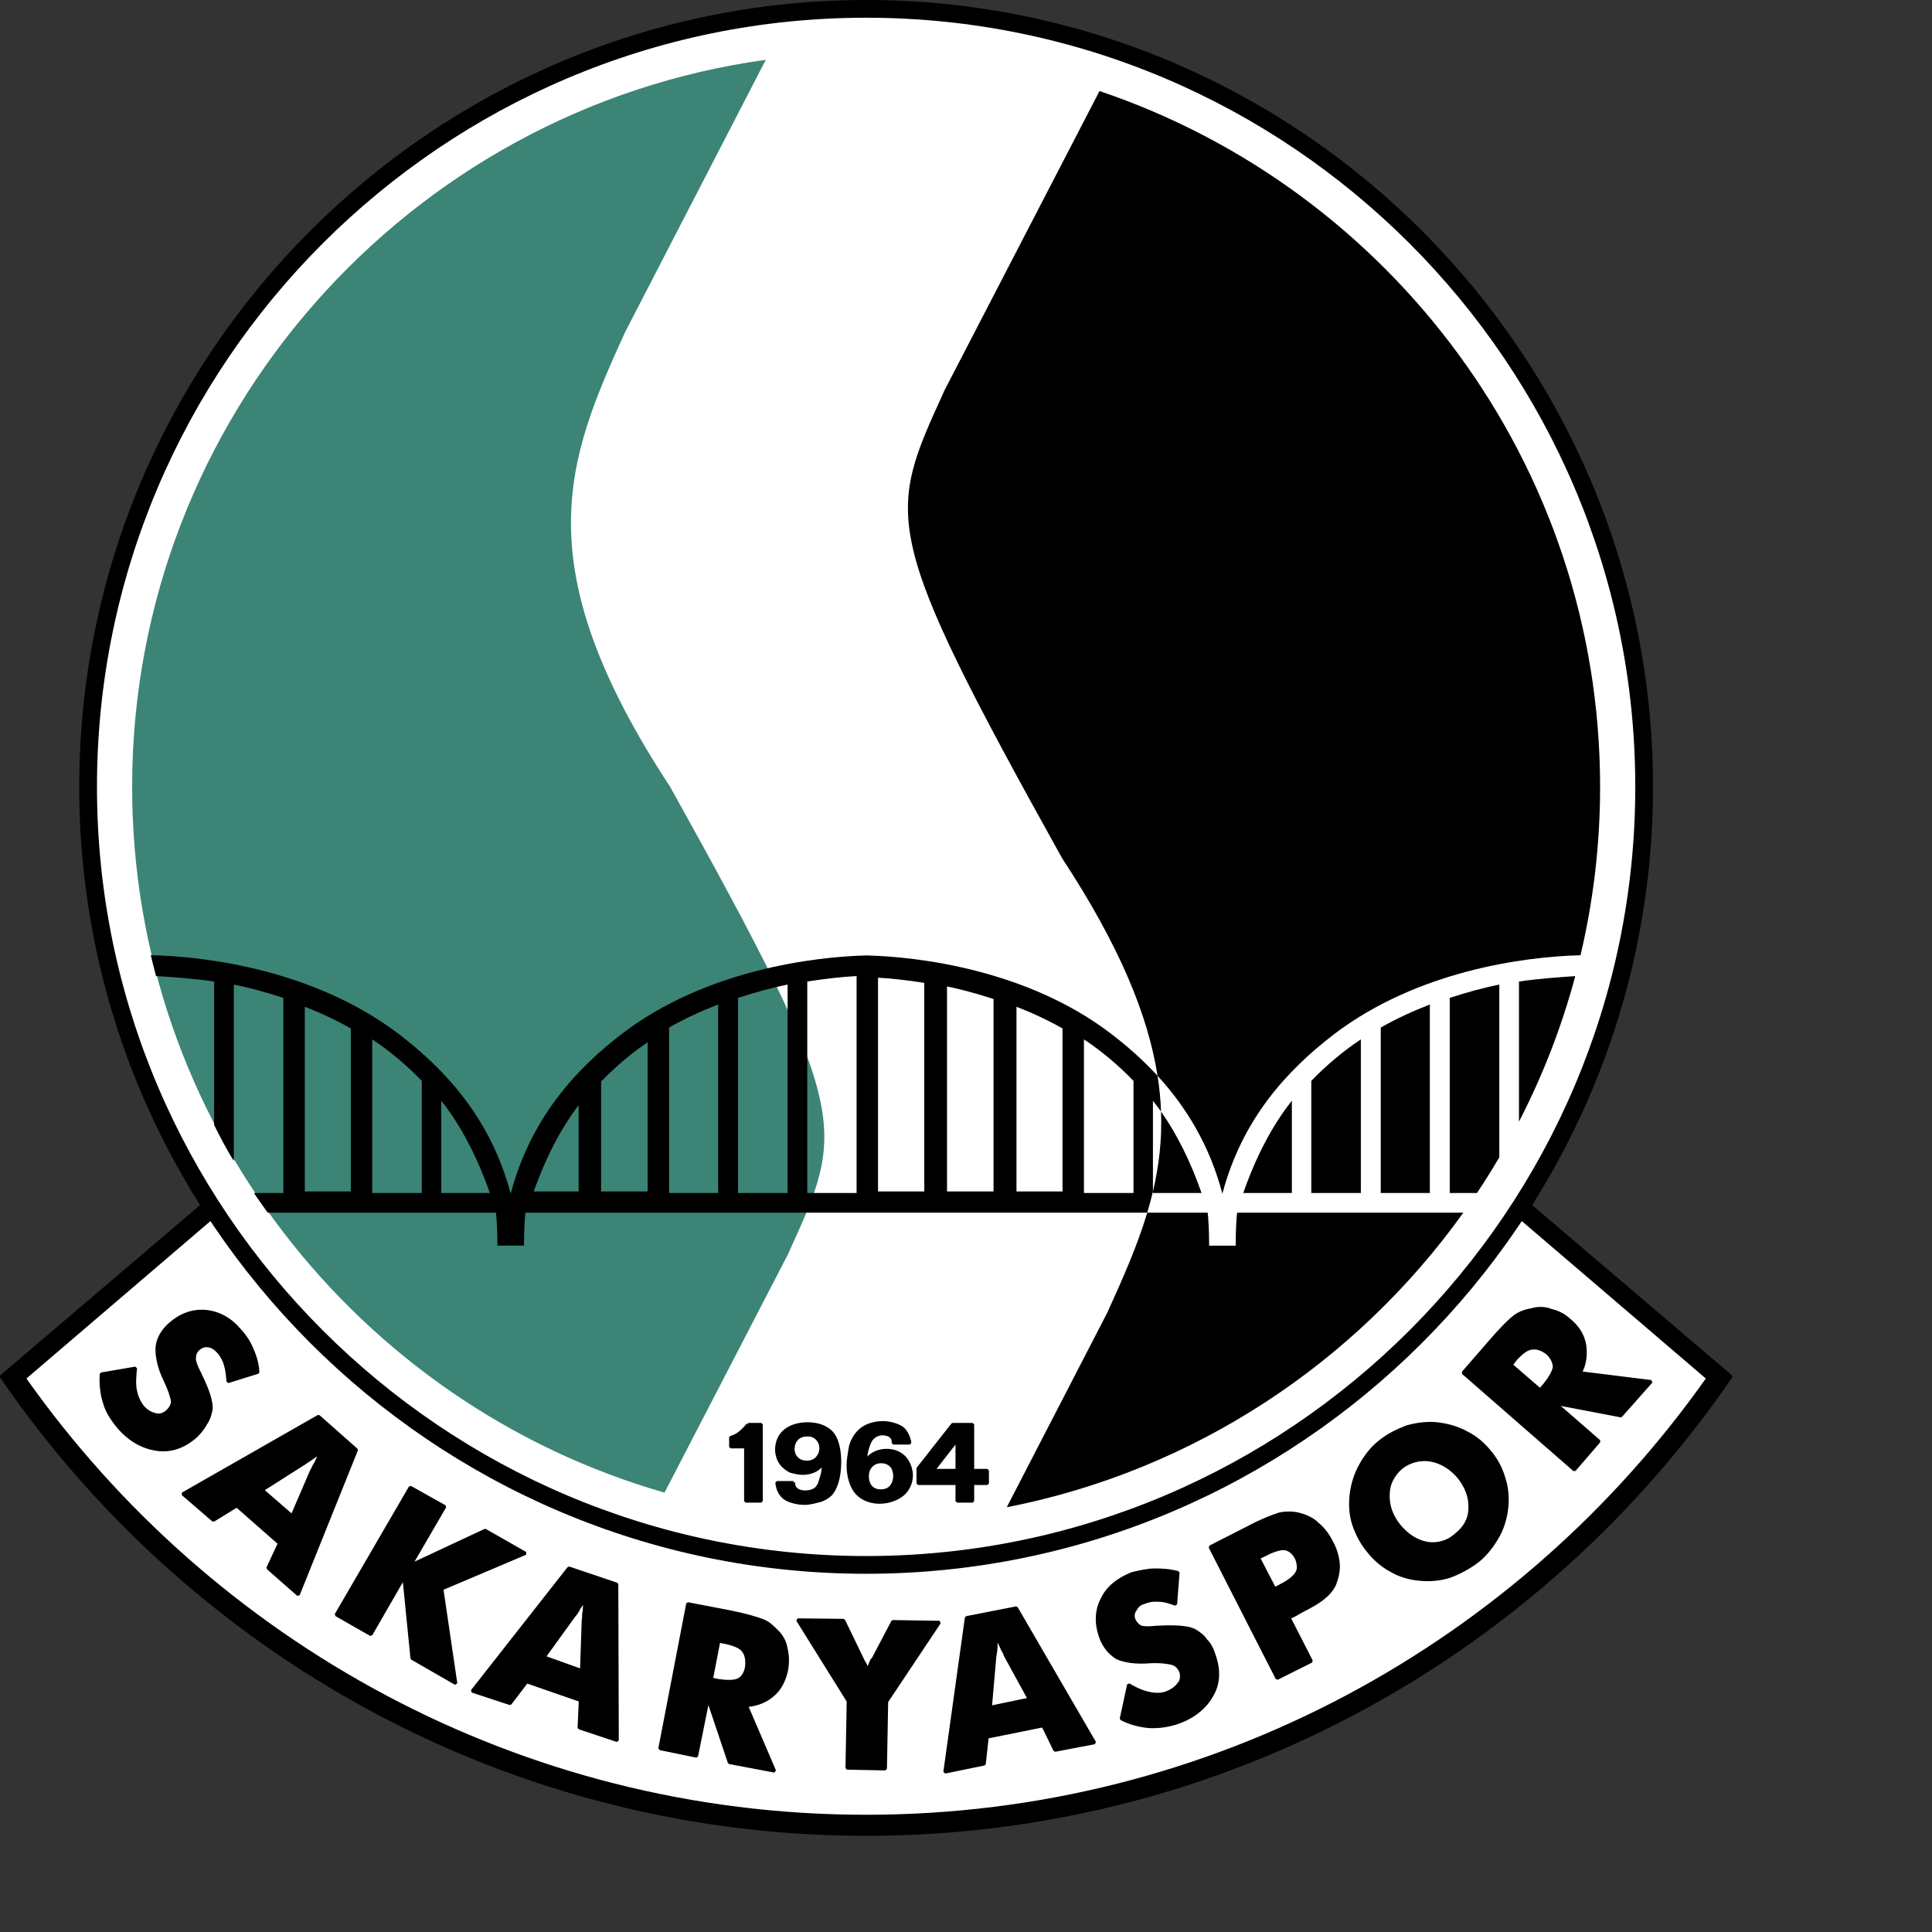 <svg height="1000" viewBox="0 0 1000 1000" width="1000" xmlns="http://www.w3.org/2000/svg"><rect x="0" y="0" width="1000" height="1000" fill="#333333" stroke="none"/><g transform="matrix(1.64 0 0 1.64 -2.554 -4.206)"><path d="m 547.87 436.991 c -59.633 87.124 -159.804 144.49 -272.957 144.49 c -113.153 0 -213.324 -57.367 -272.957 -144.49 v 0 L 274.913 204.449 Z" stroke="#000" stroke-miterlimit="1" stroke-width=".965"/><path d="M 540.575 437.555 C 481.679 521.07 384.489 575.805 274.913 575.805 C 165.337 575.805 68.148 521.07 9.251 437.555 v 0 l 265.662 -227.28 z" fill="#fff" stroke="#000" stroke-miterlimit="1" stroke-width=".965"/><path d="m 44.333 434.359 c -.31 2.779 -.464 5.25 0 7.258 c .386 1.931 1.312 3.862 2.393 5.096 c 1.159 1.313 2.549 2.009 3.862 2.317 c 1.156 .386 2.548 0 3.551 -.848 c 1.158 -.927 1.853 -2.241 1.853 -3.244 c -.154 -1.39 -.926 -3.861 -2.317 -6.718 c -2.008 -4.091 -2.703 -7.798 -2.548 -10.423 c .232 -2.703 1.776 -5.406 4.169 -7.413 c 3.244 -2.858 7.026 -4.247 11.042 -3.94 c 4.169 .387 7.799 2.318 10.888 5.947 c 1.776 1.931 3.087 4.015 3.937 6.178 c 1.004 2.238 1.699 4.787 1.776 7.103 v 0 l -9.419 2.935 v 0 c -.154 -1.853 -.31 -3.706 -.772 -5.098 c -.387 -1.544 -1.159 -2.934 -2.009 -4.015 c -1.158 -1.313 -2.238 -2.007 -3.319 -2.163 c -1.082 -.232 -2.317 .155 -3.089 .85 c -.927 .772 -1.39 1.622 -1.39 2.781 c -.232 .848 .462 2.779 1.544 4.864 c .232 .23 .232 .54 .232 .54 c 2.393 4.711 3.63 8.571 3.475 10.888 c -.232 1.467 -.772 3.321 -1.698 4.556 c -.697 1.39 -2.009 3.011 -3.168 4.091 c -3.782 3.321 -7.875 4.712 -12.199 4.094 c -4.402 -.619 -8.417 -2.78 -11.97 -6.795 c -2.162 -2.549 -3.861 -5.174 -4.555 -7.721 c -.927 -2.703 -1.313 -6.1 -1.081 -9.267 v 0 z m 39.998 38.455 l 9.421 8.185 l 6.254 -14.518 v 0 c .387 -.385 .54 -1.312 1.159 -2.007 c .54 -1.08 1.081 -2.471 1.775 -4.015 c -.694 .772 -1.775 1.544 -2.547 2.009 c -.851 .694 -2.009 1.312 -2.703 1.854 v 0 z m -25.095 1.235 l 42.856 -24.48 l 11.968 10.579 l -18.378 45.714 l -9.575 -8.417 l 3.629 -7.799 l -13.436 -11.815 l -7.413 4.555 z m 48.414 38.144 l 23.397 -40.229 l 10.888 6.1 l -10.734 18.454 l 23.476 -10.963 l 12.739 7.258 l -26.408 11.196 l 4.402 29.882 l -13.823 -7.954 l -2.548 -25.559 l -10.423 18.068 z m 65.635 13.359 l 11.815 4.247 l .542 -15.983 v 0 c .23 -.387 0 -1.469 .23 -2.394 c .154 -1.003 .154 -2.549 .386 -4.17 c -.616 1.004 -1.39 2.008 -1.93 2.779 c -.464 1.004 -1.081 1.931 -1.777 2.703 v 0 z m -22.702 10.734 l 30.502 -38.841 l 15.135 5.095 l .154 49.343 l -12.046 -4.015 l .386 -8.649 l -16.91 -5.868 l -5.251 6.871 z m 59.225 18.145 l 8.803 -45.711 l 12.895 2.471 v 0 c 5.174 1.003 8.727 2.084 10.58 2.779 c 2.008 .696 3.397 2.162 4.71 3.475 c 1.466 1.39 2.548 3.397 2.857 5.481 c .54 2.163 .54 4.48 .153 6.719 c -.694 3.319 -2.16 6.1 -4.323 7.875 c -2.163 1.931 -5.097 3.09 -8.339 3.321 v 0 l 8.88 20.695 l -14.285 -2.703 l -6.719 -20 l -3.629 17.991 z m 16.294 -21.929 l 2.163 .462 v 0 c 2.7 .387 4.863 .387 6.176 -.154 c 1.467 -.694 2.394 -2.162 2.703 -3.937 c .308 -2.009 0 -4.015 -.85 -5.096 c -.773 -1.314 -2.779 -2.163 -5.482 -2.78 v 0 l -2.395 -.465 z m 42.778 28.106 l .386 -21.157 l -15.984 -25.636 l 14.517 .154 l 5.946 12.278 v 0 c 0 0 .154 .232 .154 .385 c .772 1.159 1.39 2.395 1.545 3.475 c .154 -.85 .618 -2.161 1.235 -3.475 c 0 -.153 .386 -.385 .386 -.385 v 0 l 6.255 -11.892 l 14.748 .232 l -16.679 25.018 l -.386 21.235 z m 45.25 -19.226 l 12.276 -2.549 l -7.645 -13.976 v 0 c 0 -.386 -.54 -1.235 -.925 -1.932 c -.387 -1.157 -1.237 -2.394 -1.854 -4.091 c 0 1.158 -.077 2.547 -.077 3.475 c 0 1.082 -.232 2.163 -.387 3.167 v 0 z m -14.362 20.462 l 6.794 -48.725 l 15.754 -3.088 l 24.708 42.546 l -12.508 2.393 l -3.784 -7.72 l -17.606 3.551 l -.926 8.495 z m 57.99 -27.567 c 2.394 1.467 4.709 2.394 6.716 2.781 c 1.931 .386 3.94 .386 5.638 -.387 c 1.467 -.617 2.626 -1.466 3.397 -2.547 c .927 -.926 1.159 -2.316 .772 -3.861 c -.54 -1.39 -1.543 -2.317 -2.547 -2.625 c -1.159 -.386 -3.707 -.773 -7.104 -.618 c -4.478 .386 -8.109 -.155 -10.501 -1.234 c -2.395 -1.468 -4.324 -3.786 -5.328 -6.951 c -1.391 -3.937 -1.237 -8.109 .616 -11.583 c 1.777 -3.784 5.097 -6.255 9.421 -8.031 c 2.547 -.618 5.096 -1.158 7.258 -1.158 c 2.318 0 4.866 .154 7.259 .85 v 0 l -.772 9.96 v 0 c -1.775 -.618 -3.397 -1.235 -5.019 -1.235 c -1.623 -.154 -3.322 0 -4.71 .618 c -1.314 .309 -2.471 1.158 -2.858 2.163 c -.772 .771 -1.003 2.16 -.616 3.165 c .384 1.004 1.081 1.854 2.006 2.393 c .851 .386 2.857 .463 5.252 .154 c .154 0 .54 0 .54 0 c 5.251 -.308 9.267 0 11.196 .927 c 1.467 .772 3.013 2.008 3.784 3.243 c 1.158 1.08 2.086 2.934 2.548 4.556 c 1.699 4.787 1.545 9.034 -.694 12.818 c -2.162 3.861 -5.79 6.794 -10.888 8.57 c -3.011 1.005 -6.1 1.391 -8.881 1.237 c -2.857 -.232 -5.944 -1.005 -8.801 -2.472 v 0 z m 57.68 -7.413 l -10.81 5.406 l -21.157 -41.464 l 11.813 -6.025 v 0 c 4.479 -2.393 8.185 -3.781 10.194 -4.399 c 1.93 -.387 3.937 -.387 5.712 0 c 2.395 .618 4.634 1.544 6.024 3.011 c 1.777 1.388 3.475 3.551 4.556 5.79 c 1.312 2.317 2.007 4.864 2.162 7.027 c .154 2.239 -.386 4.402 -1.234 6.563 c -.619 1.237 -1.701 2.703 -3.09 3.784 c -1.391 1.314 -4.015 2.857 -7.258 4.479 v 0 l -2.009 1.158 l -1.928 .926 z m -11.582 -22.855 l 2.007 -1.082 v 0 c 2.702 -1.312 4.477 -2.935 5.018 -4.015 c .696 -1.082 .54 -2.857 -.154 -4.557 c -.928 -1.775 -2.316 -2.857 -3.707 -3.011 c -1.158 -.156 -3.552 .463 -6.1 1.853 v 0 l -2.161 1.004 z m 67.95 -43.164 c 2.163 2.548 3.629 5.481 4.479 8.57 c .927 2.858 1.159 6.333 .772 9.421 c -.385 3.089 -1.388 6.486 -3.087 9.189 c -1.468 2.549 -3.629 5.328 -6.1 7.259 c -2.625 2.006 -5.714 3.629 -8.573 4.709 c -2.855 1.003 -6.484 1.313 -9.573 1.003 c -3.089 -.23 -6.41 -1.156 -9.113 -2.779 c -2.78 -1.467 -5.25 -3.63 -7.258 -6.178 c -2.161 -2.625 -3.551 -5.406 -4.555 -8.339 c -1.005 -3.089 -1.159 -6.331 -.775 -9.651 c .387 -3.089 1.391 -6.332 2.935 -9.035 c 1.546 -2.857 3.707 -5.638 6.255 -7.567 c 2.47 -2.009 5.56 -3.475 8.417 -4.556 c 3.165 -.927 6.794 -1.312 9.807 -.927 c 3.011 .387 6.254 1.237 8.957 2.781 c 2.856 1.39 5.405 3.55 7.412 6.1 z m -10.732 26.098 c 2.779 -2.163 4.4 -5.019 4.4 -8.339 c .154 -3.475 -1.003 -6.64 -3.475 -9.805 c -2.393 -2.857 -5.559 -4.866 -8.879 -5.406 c -3.397 -.619 -6.718 .386 -9.265 2.315 c -2.703 2.394 -4.172 5.252 -4.172 8.571 c -.153 3.475 1.082 6.873 3.476 9.807 c 2.471 3.012 5.482 4.942 8.726 5.56 c 3.165 .54 6.563 -.309 9.189 -2.703 z m 37.373 -20.463 l -35.134 -30.654 l 8.648 -9.961 v 0 c 3.32 -3.862 6.022 -6.563 7.644 -7.799 c 1.622 -1.236 3.707 -1.853 5.482 -2.163 c 1.775 -.539 4.17 -.539 5.947 .233 c 2.16 .462 4.246 1.543 5.79 3.01 c 2.935 2.394 4.323 5.019 4.865 7.799 c .386 2.858 .23 6.024 -1.39 8.881 v 0 l 22.393 2.781 l -9.575 10.809 l -20.617 -3.937 l 13.744 11.968 z m -10.812 -25.248 l 1.391 -1.622 v 0 c 1.775 -2.162 2.857 -4.169 3.087 -5.481 c 0 -1.546 -.694 -2.935 -2.006 -4.325 c -1.622 -1.391 -3.629 -2.007 -4.866 -1.777 c -1.62 0 -3.474 1.467 -5.327 3.476 v 0 l -1.39 1.852 z" stroke="#000" stroke-miterlimit="1" stroke-width=".965"/><path d="m 274.913 3.048 c 136.52 0 247.867 111.345 247.867 247.866 c 0 136.52 -111.347 247.865 -247.867 247.865 c -136.52 0 -247.867 -111.345 -247.867 -247.865 c 0 -136.521 111.347 -247.866 247.867 -247.866 z" stroke="#000" stroke-miterlimit="1" stroke-width=".965"/><path d="m 274.913 7.679 c 133.969 0 243.233 109.266 243.233 243.234 c 0 133.968 -109.264 243.234 -243.233 243.234 C 140.944 494.147 31.68 384.882 31.68 250.914 C 31.68 116.945 140.944 7.679 274.913 7.679 Z" fill="#fff" stroke="#000" stroke-miterlimit="1" stroke-width=".965"/><path d="m 237.645 452.142 h 4.169 v 24.183 h -4.925 v -17.118 h -4.725 v -3 v 0 c 2.263 -.465 4.016 -2.342 5.481 -4.065 z m 64.565 0 h 6.324 v 14.509 h 4.66 v 4.11 h -4.66 v 5.564 h -4.926 v -5.564 h -12.314 v -4.728 z m -18.733 5.521 c 0 -1.789 -1.596 -2.583 -3.394 -2.583 c -1.465 0 -2.702 .751 -3.395 1.591 c -.837 1.016 -1.569 3.316 -1.93 5.565 v 0 l -.265 1.657 l .665 -.796 v 0 c 1.364 -1.629 3.527 -2.782 6.19 -2.782 c 3.395 0 5.894 1.706 7.056 4.372 c .37 .846 .798 2.186 .798 3.445 c 0 2.518 -1.14 4.824 -2.929 6.229 c -1.672 1.312 -4.259 2.318 -7.12 2.318 c -3.396 0 -6.17 -1.407 -7.723 -3.578 c -1.244 -1.738 -2.196 -4.573 -2.196 -8.15 c 0 -1.788 .41 -3.643 .599 -5.035 c .343 -2.517 1.869 -4.831 3.395 -6.096 c 1.669 -1.384 4.126 -2.251 6.989 -2.251 c 2.129 0 4.119 .608 5.591 1.391 c 1.391 .74 2.395 2.649 2.795 4.439 v 0 l .132 .596 h -5.258 z m -31.484 12.811 l .132 .86 v 0 c .174 1.122 1.463 2.12 3.66 2.12 c 1.465 0 2.946 -.581 3.529 -1.258 c .217 -.252 .769 -1.067 .866 -1.392 c .371 -1.267 1.198 -3.18 1.198 -5.366 v 0 v -1.06 l -.733 .86 v 0 c -1.249 1.471 -3.395 2.319 -5.791 2.319 c -1.131 0 -2.467 -.314 -3.327 -.53 c -1.004 -.248 -2.108 -1.148 -2.73 -1.722 c -1.175 -1.084 -2.129 -3.047 -2.129 -5.234 c 0 -2.583 1.065 -4.769 2.928 -6.162 c 1.597 -1.191 3.993 -1.987 6.855 -1.987 c 3.729 0 6.694 1.366 8.187 3.578 c 1.103 1.631 1.931 4.638 1.931 8.349 c 0 5.167 -1.265 8.942 -3.195 10.666 c -.666 .595 -2.135 1.439 -3.062 1.656 c -1.336 .314 -3.062 .862 -4.792 .862 c -2.131 0 -4.193 -.531 -5.658 -1.258 c -1.598 -.796 -2.731 -2.726 -2.995 -4.44 v 0 l -.133 -.86 h 5.259 z m 44.14 -3.824 h 7.475 v -9.58 z m -44.275 -6.712 c 0 1.193 .433 2.154 1.265 2.982 c .765 .762 1.864 1.125 3.062 1.125 c 1.265 0 2.396 -.397 3.193 -1.258 c .8 -.86 1.265 -1.921 1.265 -3.047 c 0 -1.26 -.398 -2.252 -1.131 -3.048 c -.739 -.8 -1.797 -1.259 -3.063 -1.259 c -1.463 0 -2.645 .413 -3.461 1.326 c -.781 .874 -1.13 1.921 -1.13 3.179 z m 23.433 8.524 c 0 1.258 .31 2.404 .999 3.246 c .774 .947 1.864 1.393 3.196 1.393 c .93 0 1.886 -.168 2.662 -.729 c .688 -.5 1.184 -1.217 1.464 -2.055 c .188 -.561 .332 -1.125 .332 -1.789 c 0 -1.325 -.344 -2.507 -.999 -3.246 c -.809 -.918 -1.93 -1.391 -3.327 -1.391 c -1.265 0 -2.38 .478 -3.195 1.391 c -.782 .877 -1.132 1.921 -1.132 3.18 z" stroke="#000" stroke-miterlimit="1" stroke-width=".97"/><path d="M 211.285 473.651 C 114.463 445.886 43.262 356.451 43.262 250.913 C 43.262 134.066 130.545 36.967 243.243 21.442 v 0 l -44.421 85.987 v 0 c -18.244 40.114 -31.997 73.09 14.247 143.482 c 57.965 104.19 55.322 107.589 37.079 147.703 v 0 z" fill="#3c8476"/><path d="m 348.573 31.303 c 91.667 30.896 157.992 117.754 157.992 219.61 c 0 18.276 -2.149 36.062 -6.183 53.135 c -18.018 .454 -51.416 4.981 -77.558 24.754 c -15.115 11.523 -29.255 27.012 -35.466 50.506 c -4.072 -15.412 -11.527 -27.476 -20.463 -37.205 C 363.938 323.217 355.04 301.239 336.757 273.41 C 278.792 169.221 281.435 165.821 299.678 125.707 v 0 z"/><path d="m 463.396 385.294 c -33.846 47.298 -85.013 81.428 -144.098 92.974 v 0 l 31.708 -61.375 v 0 c 4.892 -10.759 9.461 -21.005 12.635 -31.599 v 0 h 19.078 v 0 c .225 2.096 .45 5.687 .45 10.401 v 0 h 8.379 v 0 c 0 -4.714 .225 -8.306 .449 -10.401 v 0 z"/><path d="m 275.048 304.11 c 16.013 .375 50.431 4.415 76.844 24.468 c 5.225 3.964 10.318 8.424 15.004 13.527 c .608 3.883 .964 7.636 1.099 11.282 c -.832 -1.178 -1.686 -2.316 -2.563 -3.411 v 0 v 28.648 v 0 c -.529 2.244 -1.131 4.462 -1.792 6.669 v 0 H 167.379 v 0 c -.225 2.096 -.449 5.687 -.449 10.401 v 0 h -8.38 v 0 c 0 -4.714 -.224 -8.306 -.449 -10.401 v 0 H 86.046 v 0 c -1.571 -2.245 -3.143 -4.339 -4.339 -6.21 v 0 h 9.277 v -61.579 v 0 c -5.312 -1.721 -10.624 -3.218 -15.639 -4.19 v 0 v 55.668 v 0 c -2.243 -3.591 -4.263 -7.481 -6.21 -11.371 v 0 v -45.268 v 0 c -5.461 -.824 -13.842 -1.497 -18.331 -1.722 c -.524 -2.17 -1.122 -4.189 -1.647 -6.584 c 17.883 .374 51.704 4.79 78.115 24.766 c 15.115 11.523 29.257 27.012 35.466 50.506 c 6.211 -23.494 20.278 -39.208 35.467 -50.73 c 26.414 -20.053 60.831 -24.094 76.843 -24.469 z m 68.614 26.488 v 48.485 h 15.637 v -35.392 v 0 c -4.788 -4.937 -10.1 -9.426 -15.637 -13.093 z m -224.618 0 v 48.485 h 15.637 v -35.392 v 0 c -4.789 -4.937 -10.101 -9.426 -15.637 -13.093 z m 37.112 48.485 c -3.892 -11.148 -9.055 -21.248 -15.34 -29.106 v 0 v 29.106 z m 72.054 -59.484 c -5.088 1.946 -10.475 4.414 -15.488 7.259 v 0 v 52.226 h 15.488 z m 6.285 -2.095 v 61.579 h 15.637 v -65.77 v 0 c -5.013 .974 -10.325 2.471 -15.637 4.191 z m 37.411 61.579 v -68.463 v 0 c -4.414 .225 -9.876 .824 -15.564 1.722 v 0 v 66.741 z"/><path d="m 365.434 378.616 c 1.893 -8.001 2.892 -16.294 2.561 -25.228 c 5.138 7.279 9.43 16.101 12.779 25.696 v 0 h -15.34 z"/><path d="m 393.942 379.083 c 3.89 -11.148 9.052 -21.248 15.339 -29.106 v 0 v 29.106 z"/><path d="m 431.055 330.598 v 48.485 h -15.639 v -35.392 v 0 c 4.788 -4.937 10.102 -9.426 15.639 -13.093 z"/><path d="m 452.828 319.599 c -5.088 1.946 -10.476 4.414 -15.489 7.259 v 0 v 52.226 h 15.489 z"/><path d="m 474.751 367.832 c -2.246 3.822 -4.595 7.574 -7.048 11.251 v 0 h -8.59 v -61.579 v 0 c 5.314 -1.721 10.625 -3.218 15.639 -4.19 v 0 v 54.518 z"/><path d="m 498.722 310.65 c -4.299 16.053 -10.288 31.422 -17.76 45.914 v 0 v -44.221 v 0 c 5.237 -.79 13.161 -1.443 17.76 -1.693 z"/><path d="m 97.27 319.599 c 5.088 1.946 10.476 4.414 15.489 7.259 v 0 v 52.226 H 97.27 Z" fill="#3c8476" stroke="#000" stroke-miterlimit="1" stroke-width=".965"/><path d="m 206.436 330.598 v 48.485 h -15.639 v -35.392 v 0 c 4.789 -4.937 10.101 -9.426 15.639 -13.093 z" fill="#3c8476" stroke="#000" stroke-miterlimit="1" stroke-width=".965"/><path d="m 169.325 379.083 c 3.889 -11.148 9.052 -21.248 15.338 -29.106 v 0 v 29.106 z" fill="#3c8476" stroke="#000" stroke-miterlimit="1" stroke-width=".965"/><path d="m 278.192 379.083 v -68.463 v 0 c 4.414 .225 9.875 .824 15.561 1.722 v 0 v 66.741 z" fill="#fff" stroke="#000" stroke-miterlimit="1" stroke-width=".965"/><path d="m 315.603 317.504 v 61.579 h -15.639 v -65.77 v 0 c 5.013 .974 10.327 2.471 15.639 4.191 z" fill="#fff" stroke="#000" stroke-miterlimit="1" stroke-width=".965"/><path d="m 321.888 319.599 c 5.088 1.946 10.475 4.414 15.488 7.259 v 0 v 52.226 h -15.488 z" fill="#fff" stroke="#000" stroke-miterlimit="1" stroke-width=".965"/></g></svg>